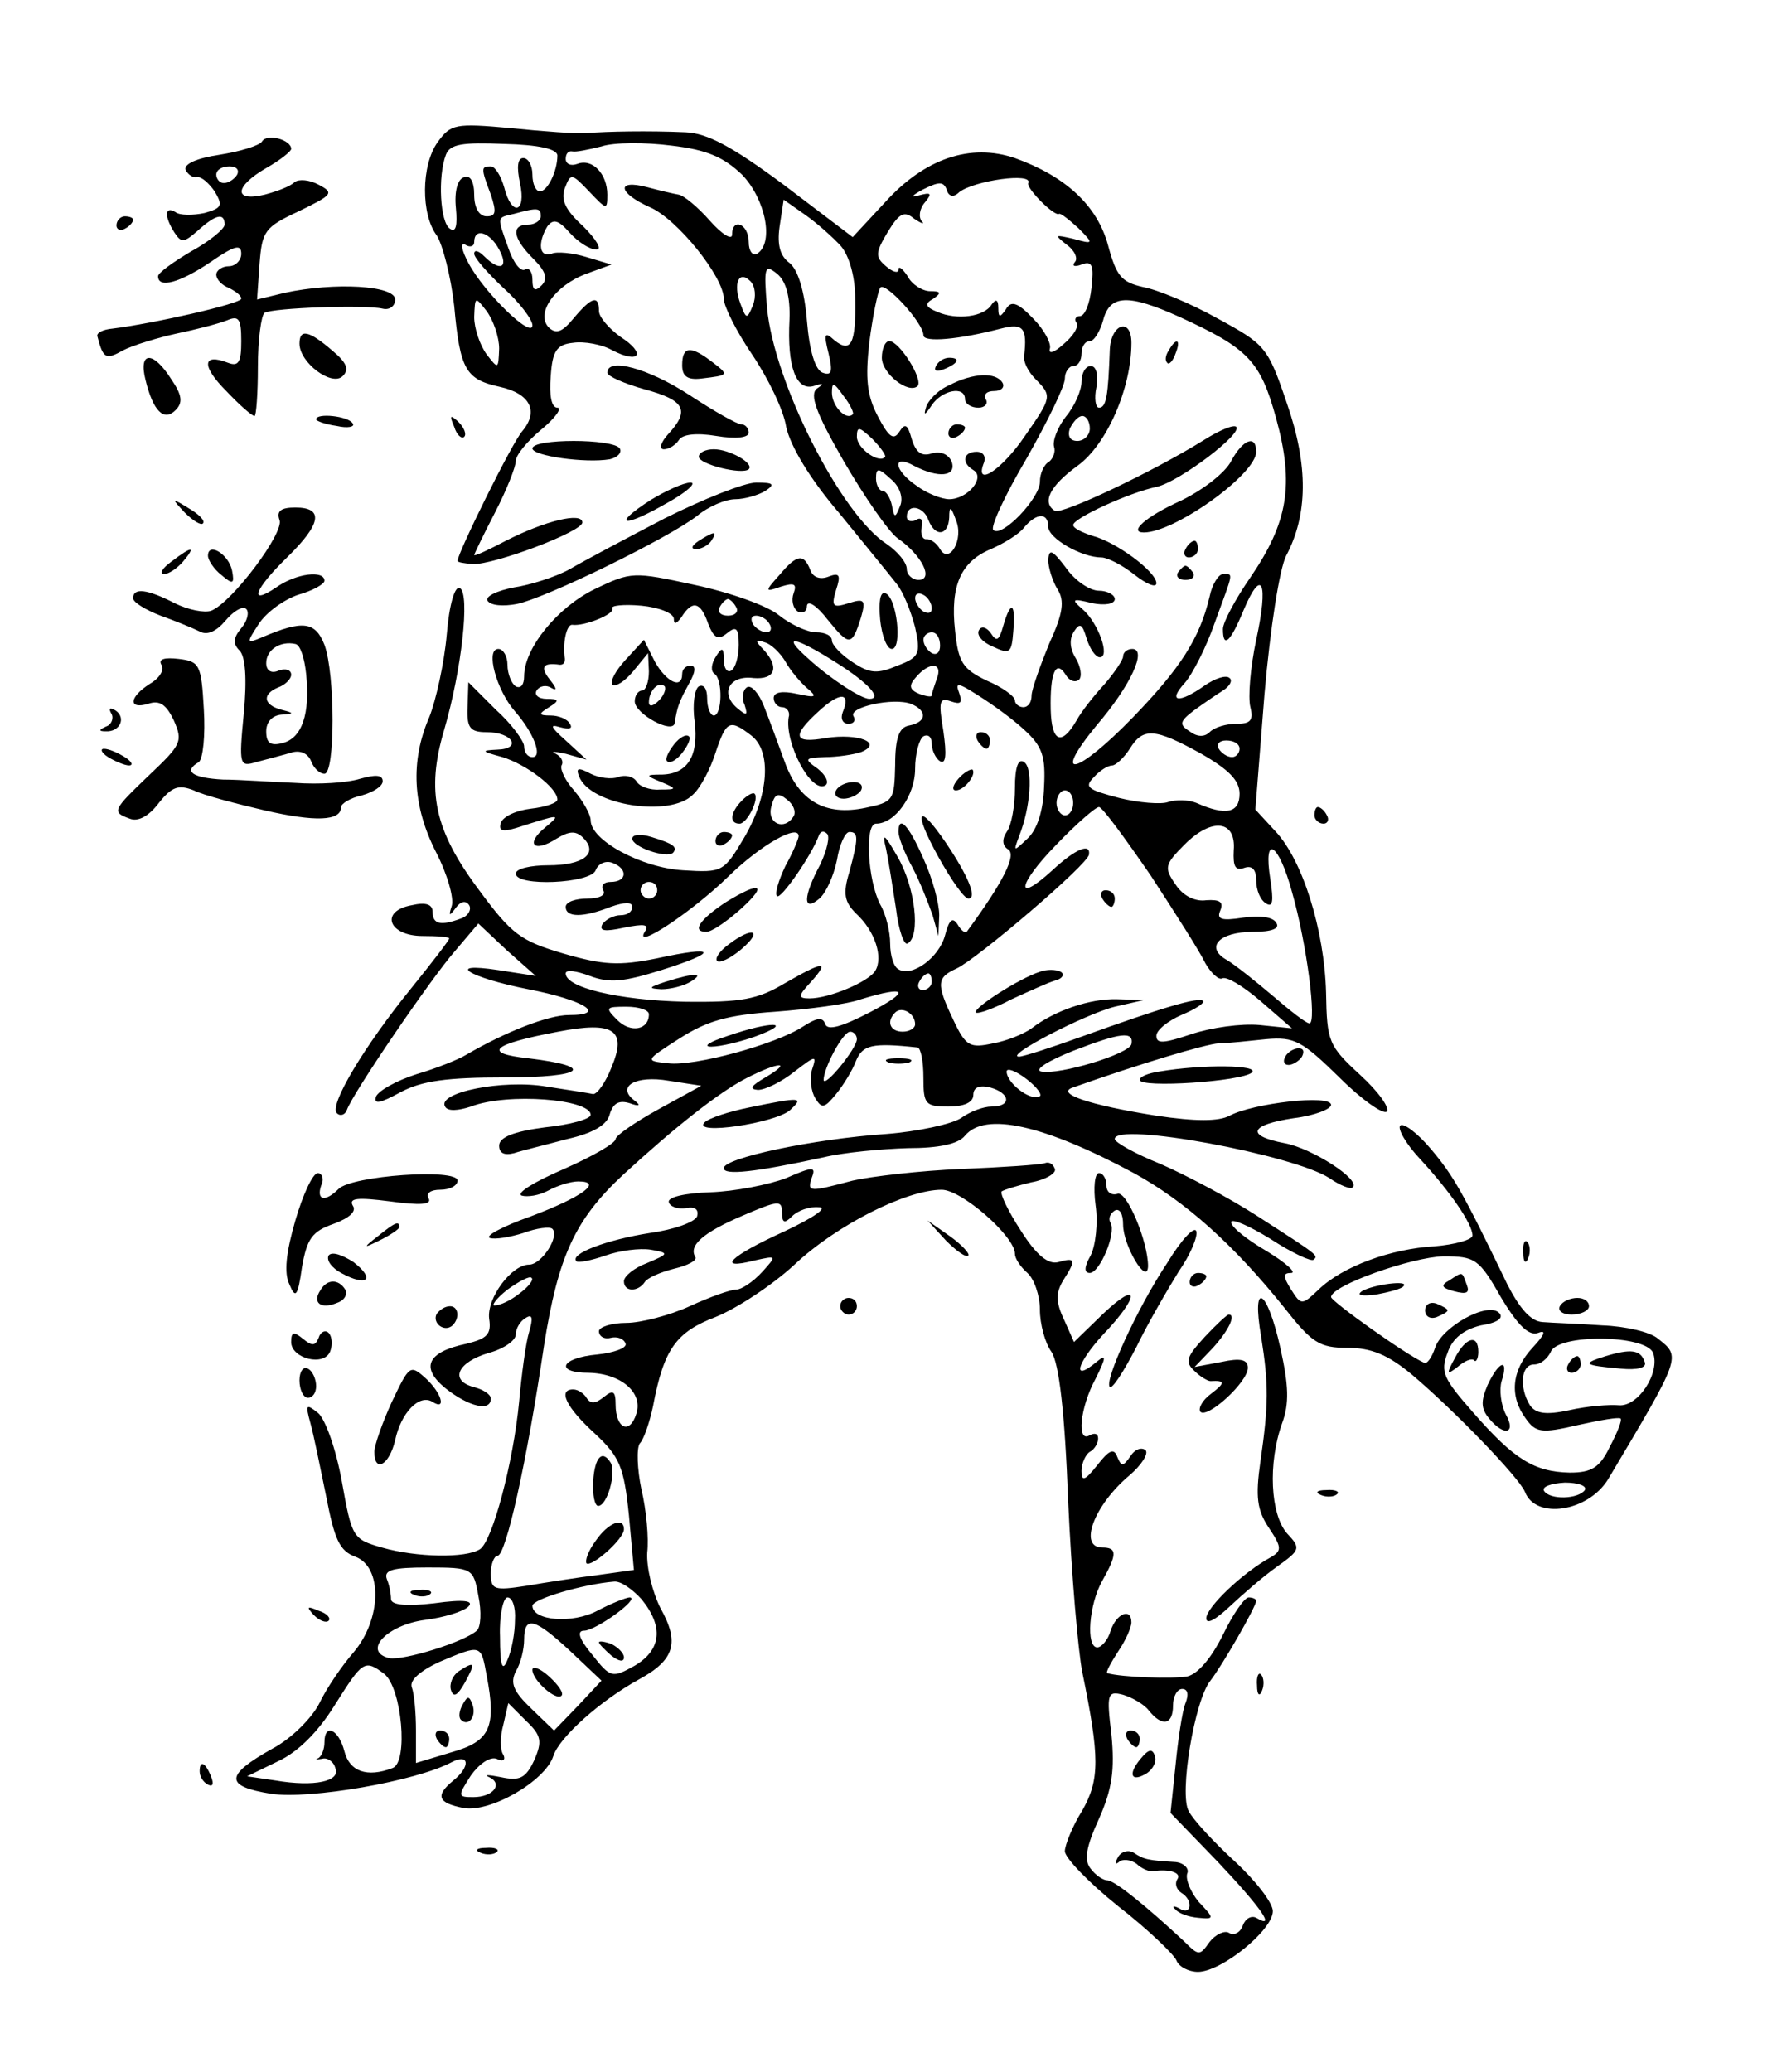 <?xml version="1.0" standalone="no"?>
<!DOCTYPE svg PUBLIC "-//W3C//DTD SVG 20010904//EN"
 "http://www.w3.org/TR/2001/REC-SVG-20010904/DTD/svg10.dtd">
<svg version="1.0" xmlns="http://www.w3.org/2000/svg"
 width="213pt" height="249pt" viewBox="0 0 213 249"
 preserveAspectRatio="xMidYMid meet">
<g transform="translate(0,249) scale(0.1,-0.1)"
fill="#000000" stroke="none">
<path d="M526 2319 c-20 -28 -20 -87 -1 -112 7 -11 17 -49 21 -85 7 -77 14
-88 55 -97 36 -8 47 -29 27 -53 -12 -13 -78 -147 -78 -156 0 -2 8 -3 18 -4 26
-1 132 39 132 50 0 13 -45 2 -92 -22 -21 -11 -38 -19 -38 -17 0 1 11 24 25 51
14 27 25 55 25 62 0 7 14 24 31 38 17 14 25 26 19 26 -7 0 -10 14 -8 38 2 30
7 38 27 40 13 2 35 -2 47 -9 33 -17 41 -4 10 16 -14 10 -26 24 -26 31 0 20 -9
17 -30 -8 -14 -17 -21 -20 -30 -12 -17 17 7 51 45 65 l30 11 -30 9 c-16 5 -36
7 -42 4 -15 -5 -17 13 -5 33 7 9 13 8 27 -8 10 -11 24 -20 32 -20 7 0 0 12
-16 28 -22 20 -27 32 -22 46 7 18 8 18 29 -4 21 -22 22 -23 22 -4 0 25 -18 44
-36 37 -8 -3 -14 0 -14 6 0 6 3 10 8 9 4 -1 19 2 35 6 15 5 53 5 84 1 43 -5
63 -14 85 -35 28 -29 39 -82 18 -95 -5 -3 -10 3 -10 14 0 22 -20 30 -20 9 0
-7 -12 0 -27 17 -14 16 -31 30 -37 31 -6 1 -23 5 -38 9 -38 10 -35 -7 3 -24
33 -14 89 -84 89 -110 0 -9 15 -39 34 -67 19 -28 38 -67 41 -87 5 -23 28 -62
64 -104 31 -38 62 -76 69 -85 8 -10 17 -33 22 -52 7 -32 5 -36 -21 -46 -24
-10 -33 -10 -54 4 -14 9 -25 21 -25 26 0 6 -8 10 -19 10 -10 0 -30 9 -44 20
-14 12 -60 28 -102 37 -74 16 -76 16 -120 -5 -45 -22 -85 -71 -85 -105 0 -10
-4 -15 -10 -12 -5 3 -10 15 -10 26 0 10 -5 19 -11 19 -16 0 -2 -50 20 -75 22
-25 34 -55 21 -55 -6 0 -10 6 -10 13 0 6 -15 27 -34 44 l-33 33 -1 -30 c-1
-25 3 -30 23 -30 31 0 43 -20 13 -21 -20 -1 -20 -2 6 -9 29 -9 66 -37 66 -51
0 -4 -14 -9 -32 -11 -17 -2 -33 -9 -36 -17 -3 -10 2 -11 19 -6 53 17 54 17 35
1 -25 -20 -15 -32 13 -14 15 9 23 10 32 1 19 -19 0 -33 -42 -33 -21 0 -39 -4
-39 -10 0 -16 90 -12 96 4 3 8 12 12 20 9 19 -7 18 -23 -2 -23 -8 0 -12 -4 -9
-10 4 -6 -5 -10 -19 -10 -14 0 -26 -4 -26 -10 0 -13 21 -13 54 0 17 6 26 6 26
0 0 -6 -6 -10 -14 -10 -8 0 -18 -5 -22 -11 -4 -8 3 -9 26 -4 25 5 31 4 25 -5
-14 -23 57 24 101 67 39 38 84 63 84 48 0 -3 -7 -20 -16 -36 -8 -17 -13 -33
-10 -36 4 -5 41 48 50 72 2 6 6 7 10 3 4 -3 0 -20 -8 -37 -21 -39 -21 -58 -1
-41 8 7 17 27 21 46 3 19 10 34 15 34 11 0 11 -7 0 -48 -8 -26 -6 -36 8 -50
23 -21 33 -53 23 -69 -8 -13 -55 -33 -79 -33 -14 0 -14 3 2 20 23 26 15 25
-32 -2 -32 -19 -51 -23 -121 -22 -79 2 -142 17 -142 34 0 5 13 3 29 -3 24 -9
41 -7 86 7 70 22 67 30 -6 14 -45 -9 -64 -8 -112 6 -51 15 -62 23 -101 76 -54
72 -64 119 -42 193 21 72 31 163 19 170 -6 4 -13 -19 -16 -56 -3 -34 -13 -79
-21 -99 -23 -53 -20 -107 8 -162 14 -27 22 -56 19 -65 -4 -12 -3 -13 5 -2 6 8
12 9 16 3 3 -5 -1 -13 -10 -16 -24 -9 -34 -7 -34 8 0 9 -8 12 -25 8 -39 -7
-28 -37 13 -37 17 0 32 -1 32 -3 0 -2 -20 -28 -45 -59 -57 -70 -100 -142 -90
-151 4 -4 10 -2 12 4 7 20 101 158 130 191 l28 33 34 -32 35 -31 -45 7 c-66
10 -35 -9 36 -23 67 -13 96 -31 49 -31 -25 0 -76 -20 -124 -48 -8 -5 -35 -16
-59 -23 -25 -8 -46 -20 -49 -27 -3 -10 5 -8 29 5 26 14 56 18 126 18 95 0 111
13 28 23 -56 6 -44 17 36 32 67 13 83 2 64 -43 -7 -18 -17 -32 -22 -32 -4 1
-30 5 -56 9 -52 9 -132 -7 -122 -24 3 -6 16 -5 31 0 44 17 144 9 144 -10 0 -5
-25 -12 -55 -15 -38 -5 -55 -12 -55 -22 0 -9 6 -12 18 -9 9 3 38 10 64 17 31
7 48 17 51 30 4 13 11 17 24 13 11 -4 14 -3 6 3 -23 17 1 31 41 24 l39 -6 -51
-28 c-29 -16 -52 -32 -52 -36 0 -5 -28 -21 -62 -36 -35 -15 -58 -29 -51 -32 7
-2 21 0 32 6 11 6 27 11 36 11 31 0 4 -19 -57 -42 -34 -12 -56 -24 -49 -26 6
-2 24 1 40 6 16 6 32 8 35 5 9 -9 -13 -43 -28 -43 -21 0 -51 -40 -48 -65 3
-19 -3 -24 -27 -30 -48 -10 -56 -29 -25 -54 28 -22 54 -28 54 -12 0 5 -9 11
-21 14 -29 8 -19 30 19 41 18 5 32 15 32 22 0 7 5 16 12 20 8 5 9 0 4 -17 -4
-13 -9 -51 -12 -84 -7 -73 -32 -167 -47 -177 -17 -11 -76 -10 -118 2 -35 10
-36 12 -48 79 -7 39 -20 76 -29 83 -14 11 -15 10 -9 -12 4 -14 12 -54 19 -88
10 -52 16 -66 35 -73 33 -12 32 -75 -2 -115 -14 -16 -33 -44 -41 -61 -9 -18
-34 -43 -57 -55 -57 -32 -57 -45 -1 -54 46 -7 174 15 217 38 21 11 23 -5 2
-22 -22 -18 -19 -27 12 -33 32 -6 98 32 108 62 7 23 58 68 104 93 42 23 48 44
25 85 -10 20 -17 49 -16 67 2 17 -1 51 -7 76 -5 24 -6 49 -2 55 5 5 12 26 16
45 13 69 28 89 75 107 25 10 68 38 95 63 51 48 135 90 177 90 24 0 88 -56 88
-77 0 -6 7 -16 15 -23 8 -7 15 -27 15 -44 0 -17 6 -40 14 -51 9 -14 16 -72 20
-180 4 -88 12 -180 17 -205 21 -102 21 -129 0 -166 -12 -19 -21 -42 -21 -49 0
-8 29 -38 64 -66 36 -28 67 -58 70 -65 3 -8 15 -14 26 -14 28 0 90 50 90 73 0
10 -21 37 -46 60 -25 23 -50 50 -55 60 -12 20 7 134 26 157 14 18 55 89 55 96
0 2 -4 4 -9 4 -5 0 -19 -20 -31 -45 -14 -28 -30 -47 -43 -50 -18 -3 -79 -1
-96 4 -2 1 4 12 13 26 9 13 16 29 16 35 0 18 -18 11 -25 -10 -3 -11 -11 -20
-16 -20 -14 0 -10 52 6 80 18 32 18 40 0 40 -29 0 -10 51 33 87 14 12 23 26
19 30 -5 4 -13 1 -18 -7 -9 -13 -11 -13 -16 -1 -4 11 -10 8 -24 -10 -15 -19
-19 -20 -19 -7 0 9 5 20 10 23 6 3 10 11 10 16 0 6 -4 7 -10 4 -16 -10 -12 33
7 68 13 26 13 30 1 20 -30 -25 -24 -2 8 33 45 47 44 67 -1 24 l-34 -33 -12 27
c-10 21 -10 32 -1 47 16 25 15 28 -6 22 -12 -3 -26 8 -45 38 -15 23 -25 44
-23 47 3 2 19 7 36 11 17 3 30 11 28 16 -2 6 -7 9 -12 7 -6 -2 -51 -5 -100 -7
-50 -2 -109 -9 -131 -14 -53 -14 -55 -14 -49 4 5 13 1 13 -31 -1 -21 -8 -62
-16 -91 -17 -31 -1 -52 -6 -50 -12 1 -5 11 -9 21 -7 11 2 15 -2 13 -10 -3 -7
-28 -16 -57 -20 -51 -8 -97 -25 -88 -34 2 -2 18 1 35 7 17 6 41 9 54 7 23 -4
22 -5 -4 -16 -16 -6 -28 -16 -28 -22 0 -13 17 -13 25 -1 3 5 19 12 35 16 17 4
28 10 26 14 -9 14 10 30 57 50 42 18 47 19 47 4 0 -13 3 -14 12 -5 7 7 21 12
32 11 12 0 -5 -12 -41 -29 -66 -30 -83 -47 -36 -35 27 6 27 6 9 -14 -11 -12
-25 -21 -31 -21 -7 0 -32 -9 -56 -20 -24 -11 -59 -20 -76 -20 -18 0 -33 -5
-33 -10 0 -6 6 -10 14 -8 8 2 16 -1 18 -7 2 -5 -14 -11 -34 -13 -44 -4 -52
-22 -10 -22 39 -1 65 -24 57 -49 -8 -26 -25 -18 -25 11 0 16 -3 18 -14 9 -10
-8 -16 -9 -21 -1 -3 5 -10 10 -16 10 -19 0 -8 -22 26 -53 30 -28 35 -40 41
-98 l6 -66 -43 -6 c-24 -3 -63 -9 -86 -13 -39 -6 -43 -5 -43 15 0 11 4 21 8
21 10 0 35 111 56 253 17 107 37 151 95 205 62 57 115 99 148 116 39 20 57 21
23 1 -17 -10 -20 -14 -9 -15 9 0 29 10 44 22 26 20 27 20 21 2 -3 -10 -1 -26
4 -34 8 -13 11 -12 25 5 9 11 20 29 24 40 8 19 19 22 74 16 4 -1 7 -17 7 -36
0 -32 2 -35 30 -35 19 0 30 5 30 14 0 9 7 12 20 9 25 -7 26 -23 2 -23 -10 0
-26 -6 -37 -14 -11 -7 -51 -16 -90 -19 -88 -6 -195 -29 -195 -41 0 -9 37 -5
120 13 25 6 70 10 101 11 38 0 61 5 69 15 24 29 95 13 203 -45 62 -34 120 -86
181 -162 33 -42 42 -48 76 -48 28 0 48 -8 77 -32 52 -44 129 -124 136 -141 13
-34 76 -24 100 15 88 148 88 147 60 169 -9 8 -39 15 -67 16 -28 2 -60 3 -72 4
-14 1 -27 16 -42 45 -54 112 -65 131 -92 163 -16 19 -33 32 -37 28 -3 -4 7
-22 24 -40 36 -39 63 -78 63 -92 0 -5 -21 -11 -46 -13 -52 -3 -110 -24 -139
-52 -20 -19 -21 -19 -33 0 -10 16 -10 20 0 20 7 0 -6 12 -29 26 -24 14 -43 29
-43 35 0 5 21 -4 47 -20 26 -17 50 -28 52 -25 6 5 6 5 -67 52 -34 22 -87 50
-117 63 -30 12 -55 26 -55 30 0 21 215 -19 258 -47 13 -9 26 -14 28 -11 10 9
-49 47 -82 53 -47 9 -42 22 11 30 25 3 45 11 45 16 0 13 -94 2 -122 -13 -13
-7 -41 -7 -88 0 -82 13 -122 27 -100 34 79 28 159 52 175 53 11 0 37 3 57 5
34 3 43 -2 88 -46 27 -27 53 -45 57 -41 4 4 -10 24 -32 44 -38 35 -40 40 -41
99 -2 75 -28 159 -61 194 l-24 26 11 139 c7 80 18 150 26 166 26 49 27 108 1
183 -23 68 -26 71 -83 102 -32 18 -73 35 -90 38 -26 6 -32 13 -42 50 -13 48
-51 83 -112 105 -53 18 -108 0 -156 -53 l-39 -42 -83 63 c-62 46 -92 62 -118
63 -45 2 -94 1 -119 -1 -11 -1 -52 2 -91 6 -67 6 -72 5 -88 -17z m144 -16 c0
-19 -12 -43 -21 -43 -5 0 -9 9 -9 20 0 11 -5 20 -11 20 -7 0 -8 -11 -4 -30 8
-36 -10 -41 -19 -5 -4 14 -11 25 -16 25 -12 0 -12 -2 0 -34 7 -21 6 -26 -5
-26 -9 0 -15 10 -15 26 0 16 -5 24 -12 21 -8 -2 -12 -17 -10 -37 2 -21 0 -30
-7 -25 -12 7 -15 63 -5 89 5 13 20 15 70 13 41 -1 64 -6 64 -14z m566 -33 c-3
-6 32 -41 37 -37 2 1 12 -7 23 -17 19 -19 19 -20 -6 -13 -22 5 -23 5 -8 -7 10
-7 14 -17 10 -21 -4 -5 0 -6 8 -3 13 5 15 -1 12 -28 -2 -19 -8 -34 -14 -34 -5
0 -7 -4 -4 -8 3 -5 -4 -16 -16 -26 -11 -10 -18 -12 -16 -5 2 6 -7 23 -20 36
-19 20 -27 22 -33 11 -7 -10 -9 -10 -9 2 0 10 -3 11 -8 4 -9 -15 -42 -19 -65
-9 -15 6 -16 10 -5 16 10 7 9 9 -4 9 -9 0 -22 8 -27 18 -6 9 -11 13 -11 8 0
-5 -7 -3 -15 4 -13 11 -13 16 2 41 14 23 20 26 32 16 9 -6 13 -7 9 -3 -4 5 -3
15 4 23 9 11 7 12 -8 8 -10 -3 -8 0 5 7 20 10 25 10 29 0 2 -8 8 -10 15 -3 18
14 89 24 83 11z m-225 -76 c10 -12 17 -37 17 -63 1 -54 -5 -66 -25 -50 -12 11
-13 8 -7 -16 5 -21 4 -27 -7 -23 -9 3 -16 26 -19 62 -3 37 -11 62 -21 70 -11
8 -15 21 -12 43 l5 33 27 -19 c14 -10 33 -27 42 -37z m-361 36 c0 -5 -7 -10
-15 -10 -21 0 -19 -16 6 -41 15 -15 18 -24 10 -32 -8 -8 -11 -6 -11 7 0 9 -4
15 -9 12 -5 -3 -14 8 -20 26 -14 39 -14 36 7 41 29 8 32 7 32 -3z m-50 -40
c12 -22 1 -27 -18 -8 -7 7 -12 8 -12 3 0 -5 16 -23 35 -41 19 -17 35 -38 35
-45 0 -17 -58 39 -77 75 -8 15 -10 25 -4 22 6 -4 11 -2 11 3 0 18 19 12 30 -9z
m349 -84 c-3 -57 8 -86 29 -80 12 4 13 3 4 -3 -9 -7 -2 -28 32 -87 25 -43 54
-85 65 -93 29 -20 44 -50 25 -50 -7 0 -14 6 -14 13 0 8 -11 21 -24 30 -56 36
-136 196 -144 284 -4 49 -3 53 12 41 11 -9 16 -28 15 -55z m-44 17 c-7 -17 -8
-17 -15 2 -9 24 -2 41 12 27 6 -6 7 -19 3 -29z m205 -36 c0 -9 43 -5 93 8 27
7 32 1 28 -33 -1 -7 5 -19 14 -28 20 -20 19 -22 -13 -68 -27 -40 -60 -62 -50
-34 4 9 0 15 -8 15 -16 0 -19 -13 -4 -22 15 -9 -7 -35 -29 -35 -9 0 -27 7 -39
16 -28 19 -30 39 -3 24 29 -15 51 -13 45 5 -4 9 -13 13 -24 10 -12 -4 -19 1
-24 17 -5 18 -8 20 -15 9 -7 -11 -13 -6 -26 19 -13 25 -15 45 -10 89 4 31 10
60 13 65 5 9 52 -42 52 -57z m-510 -16 c-1 -25 -1 -25 -15 -7 -8 11 -15 31
-15 45 1 25 1 25 15 7 8 -11 15 -31 15 -45z m818 38 c83 -38 97 -53 116 -122
22 -80 14 -125 -31 -191 -18 -26 -33 -54 -33 -62 0 -24 9 -16 25 23 22 52 30
33 15 -36 -7 -33 -10 -69 -7 -81 4 -16 0 -20 -17 -20 -12 0 -26 -4 -32 -10 -6
-6 -15 -6 -24 1 -13 8 -12 12 5 25 11 8 27 19 35 24 8 5 12 12 8 15 -4 4 -17
0 -30 -9 -31 -22 -45 -20 -24 3 9 10 26 43 36 72 23 63 23 59 10 59 -5 0 -13
-12 -16 -27 -12 -51 -36 -87 -92 -145 -68 -70 -99 -77 -44 -10 42 49 61 92 43
92 -6 0 -11 -4 -11 -9 0 -4 -10 -19 -22 -33 -13 -14 -28 -33 -34 -44 -18 -31
-30 -26 -31 13 -1 44 6 61 18 42 4 -7 11 -10 16 -6 4 4 2 16 -4 26 -7 11 -8
23 -2 32 7 11 10 9 15 -8 4 -13 11 -23 16 -23 13 0 -2 42 -21 58 -14 12 -12
13 12 7 15 -3 27 -1 27 5 0 5 -9 10 -19 10 -11 0 -29 12 -40 28 -16 21 -20 23
-21 9 0 -9 5 -25 11 -35 9 -14 7 -29 -10 -66 -11 -27 -21 -55 -21 -62 0 -8 -4
-14 -10 -14 -5 0 -10 4 -10 8 0 5 -15 16 -34 24 -29 14 -34 22 -38 60 -6 54 7
83 43 98 16 7 34 18 40 26 15 18 29 18 29 1 0 -14 40 -37 64 -37 7 0 25 -9 40
-21 14 -11 26 -16 26 -10 0 14 -49 50 -77 57 -12 4 -23 9 -23 13 0 8 67 39
101 46 28 7 103 64 95 72 -3 3 -20 -4 -39 -16 -61 -38 -171 -90 -179 -85 -16
10 -6 30 27 54 35 25 65 93 65 148 0 31 -25 23 -26 -9 -2 -54 -4 -69 -13 -69
-4 0 -6 11 -3 25 2 15 0 25 -7 25 -6 0 -11 -8 -11 -19 0 -10 -8 -29 -19 -42
-10 -13 -16 -29 -14 -36 2 -6 -1 -14 -6 -18 -6 -3 -11 -14 -11 -24 0 -20 -46
-68 -56 -58 -4 3 14 42 40 86 25 44 46 87 46 96 0 8 5 15 10 15 6 0 10 7 10
15 0 8 4 15 10 15 5 0 12 11 16 25 8 31 30 32 92 4z m-393 -117 c-8 -8 -25 10
-25 26 0 13 2 13 14 -4 8 -10 13 -21 11 -22z m285 -17 c0 -8 -7 -15 -15 -15
-9 0 -12 6 -9 15 4 8 10 15 15 15 5 0 9 -7 9 -15z m-246 -34 c-7 -9 -34 10
-34 24 0 13 3 12 18 -2 10 -10 17 -20 16 -22z m18 -59 c-6 -15 -7 -15 -10 1
-2 9 -7 17 -11 17 -4 0 -8 7 -8 15 0 13 3 13 18 -1 11 -9 15 -23 11 -32z m34
-17 c8 -21 24 -19 25 3 0 14 2 14 8 -3 10 -23 -8 -54 -19 -35 -4 7 -11 12 -16
12 -5 -1 -8 6 -6 15 2 8 -1 12 -7 8 -6 -3 -11 -1 -11 4 0 16 20 13 26 -4z m4
-106 c0 -6 -4 -7 -10 -4 -5 3 -10 11 -10 16 0 6 5 7 10 4 6 -3 10 -11 10 -16z
m-310 -13 c0 -7 3 -6 9 2 13 21 23 19 32 -7 7 -18 12 -21 23 -12 11 9 14 6 14
-14 0 -14 -4 -28 -9 -31 -5 -3 -9 3 -9 13 0 15 -2 16 -10 3 -5 -8 -6 -17 -1
-20 10 -7 9 -50 -1 -50 -4 0 -8 9 -8 21 0 11 -4 17 -10 14 -5 -3 -8 -22 -5
-42 5 -41 -8 -63 -39 -64 -20 0 -21 -1 -1 -9 19 -8 19 -9 -2 -9 -12 -1 -25 4
-28 10 -4 6 -14 8 -22 5 -8 -3 -23 -1 -33 4 -15 8 -18 7 -14 -3 13 -35 110
-50 137 -22 9 8 21 31 27 50 13 39 17 41 43 21 25 -19 21 -72 -8 -122 -25 -42
-26 -43 -74 -40 -50 3 -111 36 -111 60 0 7 -9 23 -20 36 -11 12 -17 26 -15 30
3 5 -1 11 -7 14 -7 3 -2 3 12 0 l25 -7 -25 23 c-18 16 -20 20 -7 16 11 -3 16
-2 12 4 -3 6 -14 10 -23 10 -15 0 -15 2 -2 10 13 8 12 10 -3 10 -10 0 -15 5
-12 10 4 6 12 7 18 3 7 -4 6 0 -2 10 -12 15 -9 21 12 18 4 0 6 2 6 7 -3 19 2
42 9 41 14 -2 52 13 48 20 -2 3 13 5 35 3 21 -2 39 -9 39 -16z m75 14 c3 -5
-1 -10 -10 -10 -9 0 -13 5 -10 10 3 6 8 10 10 10 2 0 7 -4 10 -10z m40 -20 c3
-5 2 -10 -4 -10 -5 0 -13 5 -16 10 -3 6 -2 10 4 10 5 0 13 -4 16 -10z m205
-26 c0 -8 -4 -12 -10 -9 -5 3 -10 10 -10 16 0 5 5 9 10 9 6 0 10 -7 10 -16z
m-186 -19 c6 -11 18 -25 26 -32 13 -11 11 -12 -12 -7 -18 4 -28 2 -28 -5 0 -6
5 -11 10 -11 6 0 10 -6 8 -12 -5 -31 27 -92 44 -82 5 3 1 12 -9 20 -17 12 -16
13 9 14 14 0 34 3 43 6 27 11 -3 23 -42 17 -39 -7 -42 2 -9 32 26 24 39 23 29
-1 -3 -8 0 -14 7 -14 6 0 9 4 6 9 -7 11 48 23 69 15 20 -8 19 -22 -2 -26 -12
-2 -17 -14 -17 -48 -1 -42 -2 -44 -36 -51 -48 -10 -80 8 -97 56 -8 22 -19 52
-25 67 -6 15 -15 25 -20 22 -5 -3 -7 -13 -3 -21 4 -13 3 -14 -9 -4 -21 18 -9
40 20 36 26 -2 31 13 12 34 -11 11 -10 13 1 9 8 -2 19 -13 25 -23z m62 -2 c38
-24 55 -43 39 -43 -10 0 -48 25 -73 48 -34 30 -18 28 34 -5z m120 -19 c-3 -9
-6 -17 -6 -20 0 -2 -7 -1 -15 2 -12 5 -13 10 -4 20 16 19 33 18 25 -2z m105
-61 c22 -20 26 -32 24 -69 -1 -28 -8 -51 -20 -62 -17 -16 -17 -16 -10 3 14 35
17 82 6 89 -7 5 -11 -6 -11 -31 0 -21 -4 -45 -10 -53 -6 -9 -5 -17 2 -21 10
-7 -6 -39 -50 -99 -2 -2 -7 2 -11 9 -6 9 -10 6 -15 -13 -7 -27 -40 -51 -56
-41 -6 3 -10 17 -10 31 0 14 -5 35 -12 47 -15 29 -19 97 -5 97 23 0 47 34 47
66 0 18 5 36 10 39 6 3 10 -1 10 -9 0 -8 5 -18 10 -21 7 -4 8 8 4 36 -6 36 -5
41 9 36 12 -4 14 -2 10 10 -5 13 -2 13 23 -3 16 -10 41 -28 55 -41z m213 -29
c33 -19 46 -32 46 -48 0 -23 -16 -27 -52 -11 -10 4 -25 4 -34 1 -8 -3 -35 -1
-59 5 -38 10 -42 13 -30 25 7 8 17 14 22 14 4 0 14 9 21 20 16 26 30 25 86 -6z
m46 6 c0 -5 -4 -10 -9 -10 -6 0 -13 5 -16 10 -3 6 1 10 9 10 9 0 16 -4 16 -10z
m-536 -81 c-11 -18 -32 -9 -27 11 4 16 8 18 19 9 8 -6 11 -15 8 -20z m336 16
c0 -8 -4 -15 -10 -15 -5 0 -10 7 -10 15 0 8 5 15 10 15 6 0 10 -7 10 -15z m93
-87 c30 -46 60 -93 66 -106 7 -12 16 -20 20 -18 5 3 25 -9 46 -27 l38 -33 -39
4 c-22 2 -58 -3 -82 -11 -33 -11 -42 -12 -42 -2 0 7 14 18 30 25 17 7 29 15
26 17 -5 5 -49 -8 -146 -43 -36 -13 -70 -24 -75 -24 -19 0 79 51 115 60 l35 8
-32 1 c-33 1 -76 -14 -103 -35 -8 -6 -29 -15 -46 -18 -28 -6 -33 -4 -48 28
-21 44 -20 51 4 62 24 11 159 126 159 137 2 14 -16 7 -44 -19 -46 -42 -42 -17
5 31 24 25 47 45 51 45 4 0 31 -37 62 -82z m100 30 c-1 -20 2 -25 13 -21 9 3
14 -2 14 -15 0 -12 5 -24 12 -28 8 -5 9 3 5 29 -9 56 10 44 26 -15 18 -63 30
-158 21 -158 -4 0 -23 15 -44 33 -20 17 -45 37 -55 43 -27 15 -10 34 31 34 23
0 33 4 28 11 -4 7 -20 9 -40 6 -26 -4 -32 -2 -27 9 4 10 -1 13 -17 12 -13 -2
-28 5 -37 19 -14 20 -13 24 11 48 33 33 62 29 59 -7z m-693 -48 c0 -5 -4 -10
-10 -10 -5 0 -10 5 -10 10 0 6 5 10 10 10 6 0 10 -4 10 -10z m330 -110 c0 -5
-5 -10 -11 -10 -5 0 -7 5 -4 10 3 6 8 10 11 10 2 0 4 -4 4 -10z m-75 -37 c-33
-17 -50 -22 -53 -14 -3 9 -10 8 -27 -3 -32 -21 -130 -48 -162 -44 -28 3 -28 3
14 30 33 21 57 28 115 32 40 3 87 9 103 15 56 17 60 10 10 -16z m-265 -2 c0
-19 -22 -23 -38 -7 -15 15 -14 16 11 16 15 0 27 -4 27 -9z m320 -12 c0 -5 -7
-9 -15 -9 -15 0 -20 12 -9 23 8 8 24 -1 24 -14z m-70 -18 c0 -11 -39 -59 -40
-49 0 14 23 58 32 58 4 0 8 -4 8 -9z m330 -6 c-3 -12 -86 -37 -108 -33 -10 2
8 13 38 25 57 22 73 24 70 8z m-111 -63 c-12 -5 -39 17 -39 30 0 5 11 1 24 -9
13 -10 20 -20 15 -21z m555 -241 c21 -35 34 -47 45 -43 10 4 8 -2 -7 -18 -25
-27 -28 -58 -8 -85 12 -17 19 -18 62 -8 27 6 50 10 52 8 2 -2 -4 -17 -13 -34
-12 -25 -22 -31 -48 -31 -43 1 -67 16 -116 72 -36 41 -40 49 -31 72 6 18 20
28 40 33 20 3 28 9 22 15 -14 14 -69 -17 -77 -42 -4 -12 -10 -20 -13 -18 -21
9 -112 74 -112 79 0 14 97 48 135 49 38 0 43 -3 69 -49z m-1180 4 c-10 -8 -23
-14 -29 -14 -5 -1 1 8 15 19 14 10 27 17 29 14 3 -2 -4 -11 -15 -19z m1363
-71 c9 -24 -18 -65 -41 -63 -12 1 -38 -1 -60 -6 -28 -6 -40 -4 -47 6 -13 21
-11 49 5 49 8 0 16 7 20 15 8 22 114 21 123 -1z m-82 -165 c-8 -11 -42 -12
-49 -1 -3 5 8 9 25 10 16 0 27 -4 24 -9z m-1330 -127 c4 -19 3 -38 -2 -42 -16
-14 -88 -36 -105 -33 -33 8 -3 40 43 46 23 3 46 10 52 16 7 7 -5 9 -41 4 -34
-4 -52 -2 -52 5 0 6 -2 17 -5 24 -4 11 7 14 49 14 54 0 55 -1 61 -34z m196 -4
c27 -33 24 -61 -8 -80 -27 -15 -29 -15 -51 13 -16 19 -19 29 -10 29 14 0 68
39 55 40 -4 0 -22 -7 -39 -16 -30 -16 -78 -12 -78 6 0 8 61 26 98 29 8 1 22
-9 33 -21z m-152 -25 c0 -16 -4 -37 -9 -48 -6 -15 -9 -8 -9 28 -1 26 4 47 9
47 6 0 10 -12 9 -27z m67 -38 l37 -35 -28 -30 -29 -30 -27 26 c-22 21 -26 31
-19 45 6 10 10 27 10 38 0 30 13 26 56 -14z m-101 -29 c12 -62 4 -79 -42 -92
l-43 -13 0 39 c0 21 -2 44 -5 52 -3 8 9 19 32 30 52 22 51 22 58 -16z m-123 2
c21 -17 29 -106 10 -113 -31 -12 -52 -4 -58 20 -7 27 -24 34 -24 11 0 -8 -3
-16 -7 -19 -5 -2 -3 -2 4 -1 6 2 14 -3 16 -11 7 -16 -25 -23 -72 -15 l-34 5
37 18 c24 11 48 35 68 67 34 54 36 56 60 38z m919 -44 c16 -20 29 -17 29 6 0
11 5 20 11 20 7 0 8 -7 4 -17 -4 -10 -9 -44 -12 -75 l-6 -57 57 -59 c51 -54
71 -82 46 -67 -6 3 -13 -1 -16 -9 -3 -9 -11 -13 -17 -9 -5 3 -16 -2 -23 -11
-12 -17 -13 -17 -31 1 -43 40 -83 73 -92 73 -5 0 -14 6 -20 14 -8 10 -6 25 10
60 16 36 19 59 15 101 -6 49 -5 53 14 48 10 -3 25 -11 31 -19z m-739 -60 c-10
-21 -17 -25 -40 -20 -15 3 -21 3 -14 0 17 -8 5 -24 -19 -24 -19 0 -19 1 -3 26
10 14 23 23 31 20 8 -4 11 -1 8 5 -4 5 -4 22 0 36 l6 26 21 -21 c19 -18 20
-25 10 -48z"/>
<path d="M1060 2060 c0 -19 32 -44 43 -34 7 8 -22 54 -34 54 -5 0 -9 -9 -9
-20z"/>
<path d="M1125 2050 c-3 -6 1 -7 9 -4 18 7 21 14 7 14 -6 0 -13 -4 -16 -10z"/>
<path d="M1141 2027 c-14 -6 -26 -19 -28 -27 -3 -10 -1 -9 7 3 12 18 40 24 40
7 0 -5 7 -10 16 -10 8 0 12 5 9 10 -3 6 1 10 10 10 9 0 13 5 10 10 -8 13 -35
12 -64 -3z"/>
<path d="M1140 1969 c0 -5 5 -7 10 -4 6 3 10 8 10 11 0 2 -4 4 -10 4 -5 0 -10
-5 -10 -11z"/>
<path d="M1405 2069 c-4 -6 -5 -12 -2 -15 2 -3 7 2 10 11 7 17 1 20 -8 4z"/>
<path d="M1480 1936 c-7 -14 -34 -35 -61 -48 -42 -19 -63 -38 -44 -38 37 0
135 70 135 97 0 21 -16 15 -30 -11z"/>
<path d="M1425 1830 c-3 -5 -1 -10 4 -10 6 0 11 5 11 10 0 6 -2 10 -4 10 -3 0
-8 -4 -11 -10z"/>
<path d="M1416 1802 c-3 -5 1 -9 9 -9 8 0 12 4 9 9 -3 4 -7 8 -9 8 -2 0 -6 -4
-9 -8z"/>
<path d="M1206 1738 c-5 -18 -8 -20 -15 -9 -5 7 -11 9 -14 4 -4 -6 4 -15 16
-20 21 -10 23 -8 25 18 3 35 -3 38 -12 7z"/>
<path d="M752 1697 c-12 -13 -19 -26 -16 -30 4 -3 15 4 25 16 l18 22 1 -22 c0
-13 -4 -23 -8 -23 -5 0 -9 -6 -9 -13 0 -15 46 -40 48 -26 3 19 5 25 17 47 8
14 9 22 2 22 -5 0 -10 -4 -10 -10 0 -19 -19 -10 -33 15 l-13 26 -22 -24z m40
-49 c-7 -7 -12 -8 -12 -2 0 14 12 26 19 19 2 -3 -1 -11 -7 -17z"/>
<path d="M810 1595 c-7 -9 -11 -18 -8 -20 3 -3 11 1 18 10 7 9 11 18 8 20 -3
3 -11 -1 -18 -10z"/>
<path d="M892 1528 c-14 -14 -16 -28 -3 -28 9 0 24 30 18 36 -2 2 -9 -2 -15
-8z"/>
<path d="M760 1482 c0 -10 41 -24 49 -17 6 7 0 11 -26 19 -13 4 -23 3 -23 -2z"/>
<path d="M860 1479 c0 -5 5 -7 10 -4 6 3 10 8 10 11 0 2 -4 4 -10 4 -5 0 -10
-5 -10 -11z"/>
<path d="M1005 1540 c-3 -5 1 -10 9 -10 8 0 18 5 21 10 3 6 -1 10 -9 10 -8 0
-18 -4 -21 -10z"/>
<path d="M1175 1600 c3 -5 8 -10 11 -10 2 0 4 5 4 10 0 6 -5 10 -11 10 -5 0
-7 -4 -4 -10z"/>
<path d="M1152 1554 c-7 -8 -8 -14 -3 -14 10 0 25 19 20 25 -2 1 -10 -3 -17
-11z"/>
<path d="M1128 1460 c15 -27 31 -50 36 -50 11 0 0 27 -27 67 -34 50 -40 39 -9
-17z"/>
<path d="M1080 1490 c0 -6 7 -25 17 -43 9 -17 19 -43 24 -57 l7 -25 1 25 c0
14 -8 44 -19 68 -18 41 -30 53 -30 32z"/>
<path d="M1065 1470 c3 -14 8 -46 12 -72 3 -26 10 -45 14 -42 16 9 9 68 -12
104 -16 28 -19 30 -14 10z"/>
<path d="M1325 1410 c3 -5 8 -10 11 -10 2 0 4 5 4 10 0 6 -5 10 -11 10 -5 0
-7 -4 -4 -10z"/>
<path d="M1250 1322 c-25 -8 -81 -44 -77 -49 3 -2 22 5 43 16 22 10 46 21 54
23 7 2 10 7 5 10 -6 3 -17 3 -25 0z"/>
<path d="M875 1245 c-22 -7 -31 -13 -20 -13 11 0 36 6 55 13 45 17 17 18 -35
0z"/>
<path d="M1742 951 c-11 -6 -9 -9 6 -13 15 -4 19 -2 15 8 -6 16 -4 16 -21 5z"/>
<path d="M1637 938 c-7 -5 0 -6 17 -4 16 3 31 7 33 10 8 8 -37 2 -50 -6z"/>
<path d="M1713 915 c0 -7 6 -11 14 -8 7 3 13 6 13 8 0 2 -6 5 -13 8 -8 3 -14
-1 -14 -8z"/>
<path d="M1749 858 c-11 -20 -10 -21 3 -11 8 7 17 11 20 8 2 -3 5 2 5 10 0 22
-15 18 -28 -7z"/>
<path d="M1788 825 c-8 -19 -8 -28 2 -40 18 -22 33 -18 20 5 -6 12 -8 30 -5
40 9 28 -3 25 -17 -5z"/>
<path d="M1930 860 c-29 -9 -27 -11 18 -15 20 -2 32 1 29 8 -5 15 -17 16 -47
7z"/>
<path d="M1885 850 c-3 -5 -1 -10 4 -10 6 0 11 5 11 10 0 6 -2 10 -4 10 -3 0
-8 -4 -11 -10z"/>
<path d="M498 573 c7 -3 16 -2 19 1 4 3 -2 6 -13 5 -11 0 -14 -3 -6 -6z"/>
<path d="M720 516 c0 -2 7 -9 15 -16 9 -7 15 -8 15 -2 0 5 -7 12 -15 16 -8 3
-15 4 -15 2z"/>
<path d="M640 483 c0 -13 29 -38 35 -31 3 3 -4 13 -15 23 -11 10 -20 13 -20 8z"/>
<path d="M551 481 c-7 -5 -11 -15 -9 -22 3 -10 8 -7 17 9 13 24 12 26 -8 13z"/>
<path d="M556 441 c-4 -7 -5 -15 -2 -18 9 -9 19 4 14 18 -4 11 -6 11 -12 0z"/>
<path d="M525 400 c3 -5 8 -10 11 -10 2 0 4 5 4 10 0 6 -5 10 -11 10 -5 0 -7
-4 -4 -10z"/>
<path d="M1355 400 c3 -5 8 -10 11 -10 2 0 4 5 4 10 0 6 -5 10 -11 10 -5 0 -7
-4 -4 -10z"/>
<path d="M1371 376 c-16 -19 -11 -29 8 -17 7 5 12 14 9 21 -3 9 -8 7 -17 -4z"/>
<path d="M1344 258 c-4 -7 -4 -10 1 -6 4 4 14 3 21 -2 6 -6 16 -10 20 -9 20 3
35 -2 29 -10 -3 -5 -1 -12 5 -16 15 -9 12 -28 -2 -19 -7 4 -10 3 -5 -1 4 -5
16 -9 27 -10 20 -2 20 -1 1 19 -10 12 -16 27 -14 34 3 6 -4 13 -14 14 -33 2
-38 3 -50 11 -6 4 -15 2 -19 -5z"/>
<path d="M315 2320 c-3 -5 -26 -12 -51 -16 -27 -4 -43 -11 -41 -18 3 -6 9 -10
14 -9 5 1 14 -7 21 -17 10 -17 9 -20 -12 -26 -14 -3 -30 -3 -35 1 -13 8 -14
-5 -1 -25 8 -12 11 -12 28 3 21 19 32 22 32 7 0 -5 -18 -20 -40 -32 -22 -13
-40 -26 -40 -30 0 -15 26 -8 63 17 29 20 37 22 37 10 0 -8 -7 -15 -15 -15 -8
0 -15 -5 -15 -10 0 -6 7 -13 15 -16 8 -4 15 -9 15 -13 0 -6 -106 -30 -155 -36
-11 -1 -19 -5 -18 -9 7 -27 10 -29 31 -17 12 6 41 15 64 20 24 5 51 12 61 16
14 6 17 2 17 -25 0 -25 -3 -31 -16 -26 -31 12 -32 -4 -2 -34 16 -17 31 -30 34
-30 2 0 4 27 4 59 0 33 4 62 8 65 10 6 121 10 142 5 8 -2 15 3 15 11 0 17 -73
21 -133 8 l-33 -8 3 43 c3 39 6 44 47 63 41 20 43 22 24 32 -11 6 -24 7 -29 3
-5 -5 -21 -11 -36 -15 -38 -9 -36 10 2 32 16 9 30 20 30 23 0 11 -29 19 -35 9z
m-30 -40 c-3 -5 -10 -10 -16 -10 -5 0 -9 5 -9 10 0 6 7 10 16 10 8 0 12 -4 9
-10z"/>
<path d="M140 2219 c0 -5 5 -7 10 -4 6 3 10 8 10 11 0 2 -4 4 -10 4 -5 0 -10
-5 -10 -11z"/>
<path d="M360 2077 c0 -23 39 -52 52 -39 8 8 5 16 -13 31 -28 24 -39 26 -39 8z"/>
<path d="M820 2051 c0 -13 6 -18 23 -16 33 4 34 4 13 20 -26 20 -36 19 -36 -4z"/>
<path d="M175 2033 c9 -37 22 -50 36 -36 9 9 8 18 -5 37 -22 35 -40 34 -31 -1z"/>
<path d="M730 2042 c0 -4 20 -13 45 -20 48 -13 55 -25 28 -54 -9 -10 -11 -18
-5 -18 6 0 14 5 18 11 4 7 21 9 45 5 24 -4 39 -2 39 4 0 5 -4 10 -9 10 -5 0
-33 16 -62 35 -49 32 -99 46 -99 27z"/>
<path d="M380 1986 c0 -2 11 -6 25 -8 13 -3 22 -1 19 3 -5 9 -44 13 -44 5z"/>
<path d="M546 1977 c3 -10 9 -15 12 -12 3 3 0 11 -7 18 -10 9 -11 8 -5 -6z"/>
<path d="M640 1951 c0 -9 64 -18 93 -13 9 2 15 8 12 13 -8 12 -105 12 -105 0z"/>
<path d="M840 1941 c0 -9 52 -22 60 -15 7 7 -23 24 -42 24 -10 0 -18 -4 -18
-9z"/>
<path d="M782 1889 c-48 -31 -33 -34 19 -4 24 13 37 25 29 25 -8 0 -30 -10
-48 -21z"/>
<path d="M799 1867 c-46 -24 -97 -51 -114 -61 -16 -9 -47 -19 -67 -22 -21 -4
-35 -11 -32 -16 4 -6 19 -7 35 -4 35 7 182 79 217 106 13 11 34 20 46 20 11 0
28 5 36 10 12 8 10 10 -11 10 -14 0 -64 -20 -110 -43z"/>
<path d="M222 1874 c10 -10 20 -16 22 -13 3 3 -5 11 -17 18 -21 13 -21 12 -5
-5z"/>
<path d="M336 1865 c6 -15 -57 -99 -82 -109 -8 -3 -28 1 -44 9 -33 17 -50 19
-50 6 0 -5 15 -14 33 -21 17 -6 39 -15 47 -19 9 -5 20 0 31 13 10 12 21 18 25
14 4 -4 1 -15 -6 -23 -10 -12 -10 -19 -2 -27 7 -7 9 -34 5 -76 -6 -62 -5 -64
15 -58 12 3 30 8 41 11 11 4 21 0 25 -10 3 -8 10 -15 16 -15 13 0 13 120 0
155 -11 28 -26 30 -75 9 -19 -8 -19 -7 -4 16 9 14 30 29 47 35 18 5 32 13 32
17 0 13 -34 9 -58 -8 -34 -23 -26 -2 13 36 41 40 45 60 10 60 -17 0 -23 -4
-19 -15z m32 -185 c5 -48 -5 -77 -28 -83 -15 -4 -20 0 -20 14 0 11 7 19 18 20
16 1 16 2 0 6 -22 6 -23 19 -3 27 8 3 15 10 15 15 0 6 -7 8 -15 5 -9 -4 -15 0
-15 9 0 16 17 27 35 23 6 -1 11 -17 13 -36z"/>
<path d="M840 1840 c-9 -6 -10 -10 -3 -10 6 0 15 5 18 10 8 12 4 12 -15 0z"/>
<path d="M206 1815 c-11 -8 -15 -15 -9 -15 6 0 16 7 23 15 16 19 11 19 -14 0z"/>
<path d="M250 1822 c0 -5 7 -16 16 -23 14 -12 16 -11 13 5 -4 20 -29 35 -29
18z"/>
<path d="M937 1799 c-18 -20 -18 -21 2 -14 16 5 19 3 15 -8 -3 -8 -1 -18 5
-22 6 -3 11 0 11 7 1 7 12 0 25 -17 26 -32 29 -32 40 3 6 21 4 23 -15 17 -19
-6 -21 -4 -15 16 6 18 4 21 -9 16 -10 -4 -19 -1 -22 8 -8 20 -16 19 -37 -6z"/>
<path d="M1058 1745 c2 -19 8 -35 14 -35 13 0 6 63 -8 67 -6 2 -8 -10 -6 -32z"/>
<path d="M194 1691 c4 -6 -2 -16 -14 -23 -25 -16 -26 -31 -2 -24 14 5 22 -1
31 -20 11 -25 9 -29 -29 -65 -45 -43 -46 -45 -24 -53 10 -4 23 3 35 19 16 20
24 22 42 15 12 -6 51 -16 85 -24 61 -14 92 -13 92 4 0 4 11 11 25 14 14 4 25
11 25 17 0 8 -9 8 -27 3 -16 -5 -50 -7 -78 -5 -27 1 -67 4 -87 4 -37 2 -48 10
-29 21 5 4 8 32 6 64 -3 53 -5 57 -30 60 -17 2 -25 0 -21 -7z"/>
<path d="M134 1632 c3 -5 0 -13 -6 -15 -9 -4 -10 -6 -1 -6 17 -1 25 16 12 25
-7 4 -9 3 -5 -4z"/>
<path d="M130 1580 c8 -5 20 -10 25 -10 6 0 3 5 -5 10 -8 5 -19 10 -25 10 -5
0 -3 -5 5 -10z"/>
<path d="M1580 1510 c0 -5 5 -10 11 -10 5 0 7 5 4 10 -3 6 -8 10 -11 10 -2 0
-4 -4 -4 -10z"/>
<path d="M873 1406 c-32 -21 -42 -36 -24 -36 13 0 67 47 61 52 -3 3 -19 -5
-37 -16z"/>
<path d="M876 1355 c-11 -8 -17 -17 -14 -20 3 -3 16 3 29 14 27 23 14 28 -15
6z"/>
<path d="M800 1310 c-21 -7 -21 -8 -5 -9 11 0 27 4 35 9 18 11 5 11 -30 0z"/>
<path d="M1545 1220 c-3 -5 -2 -10 4 -10 5 0 13 5 16 10 3 6 2 10 -4 10 -5 0
-13 -4 -16 -10z"/>
<path d="M1068 1213 c6 -2 18 -2 25 0 6 3 1 5 -13 5 -14 0 -19 -2 -12 -5z"/>
<path d="M1393 1202 c-13 -2 -23 -6 -23 -10 0 -10 123 -2 135 9 9 9 -59 10
-112 1z"/>
<path d="M901 1159 c-25 -5 -49 -13 -54 -18 -16 -16 86 -1 103 15 16 15 14 16
-49 3z"/>
<path d="M355 1023 c-11 -38 -14 -63 -7 -77 7 -17 10 -15 15 21 6 34 12 43 38
52 19 7 28 15 23 22 -5 9 6 10 45 5 36 -5 51 -4 46 4 -3 6 3 10 14 10 12 0 21
5 21 11 0 15 -127 6 -143 -10 -16 -16 -27 -14 -21 4 4 8 1 15 -4 15 -6 0 -18
-26 -27 -57z"/>
<path d="M1317 1041 c3 -21 0 -48 -6 -60 -8 -14 -8 -21 -1 -21 12 0 32 48 25
60 -3 5 -1 11 5 15 6 3 10 -4 10 -17 0 -25 29 -74 30 -50 0 30 -26 92 -37 87
-7 -2 -13 2 -13 10 0 8 -4 15 -9 15 -5 0 -7 -17 -4 -39z"/>
<path d="M454 1004 c-18 -14 -18 -15 4 -4 12 6 22 13 22 15 0 8 -5 6 -26 -11z"/>
<path d="M1137 999 c12 -12 24 -21 27 -18 2 2 -8 13 -22 23 l-27 19 22 -24z"/>
<path d="M1403 972 c-36 -54 -76 -142 -69 -149 3 -3 17 19 32 48 14 29 38 70
51 91 14 20 23 42 21 48 -2 7 -18 -10 -35 -38z"/>
<path d="M1831 984 c0 -11 3 -14 6 -6 3 7 2 16 -1 19 -3 4 -6 -2 -5 -13z"/>
<path d="M395 981 c-3 -6 4 -15 15 -21 31 -17 42 -8 15 13 -14 9 -26 13 -30 8z"/>
<path d="M1430 949 c0 -5 5 -7 10 -4 6 3 10 8 10 11 0 2 -4 4 -10 4 -5 0 -10
-5 -10 -11z"/>
<path d="M385 939 c-10 -15 1 -23 20 -15 9 3 13 10 10 16 -8 13 -22 13 -30 -1z"/>
<path d="M1010 920 c0 -5 5 -10 10 -10 6 0 10 5 10 10 0 6 -4 10 -10 10 -5 0
-10 -4 -10 -10z"/>
<path d="M1516 883 c9 -57 9 -81 -1 -150 -6 -42 -4 -58 10 -79 16 -24 16 -28
2 -36 -33 -18 -77 -60 -77 -73 0 -8 11 -2 28 14 15 14 40 36 57 48 28 20 29
22 12 40 -20 23 -23 84 -6 132 9 24 8 46 -2 91 -16 72 -35 82 -23 13z"/>
<path d="M1875 920 c-3 -5 3 -10 14 -10 12 0 21 5 21 10 0 6 -6 10 -14 10 -8
0 -18 -4 -21 -10z"/>
<path d="M525 911 c-6 -11 9 -23 19 -14 9 9 7 23 -3 23 -6 0 -12 -4 -16 -9z"/>
<path d="M1448 883 c-22 -24 -24 -30 -12 -41 7 -7 16 -12 19 -12 18 1 18 -2 1
-15 -11 -8 -16 -18 -13 -22 9 -8 57 36 57 53 0 10 -9 12 -32 7 l-32 -6 22 23
c19 21 28 40 19 40 -2 0 -15 -12 -29 -27z"/>
<path d="M350 877 c0 -20 40 -30 47 -11 3 8 2 18 -2 22 -4 4 -10 1 -12 -6 -4
-10 -8 -10 -19 -1 -11 9 -14 8 -14 -4z"/>
<path d="M360 831 c0 -12 5 -21 10 -21 6 0 10 6 10 14 0 8 -4 18 -10 21 -5 3
-10 -3 -10 -14z"/>
<path d="M471 805 c-11 -24 -21 -52 -21 -60 0 -26 18 -16 25 14 7 33 29 56 45
46 17 -11 11 11 -9 29 -18 16 -19 15 -40 -29z"/>
<path d="M713 710 c-1 -17 2 -30 6 -30 11 0 22 40 15 52 -10 16 -19 7 -21 -22z"/>
<path d="M1588 693 c7 -3 16 -2 19 1 4 3 -2 6 -13 5 -11 0 -14 -3 -6 -6z"/>
<path d="M716 638 c-9 -12 -13 -24 -11 -27 6 -5 45 29 45 41 0 15 -19 8 -34
-14z"/>
<path d="M377 549 c7 -7 15 -10 18 -7 3 3 -2 9 -12 12 -14 6 -15 5 -6 -5z"/>
<path d="M1511 464 c0 -11 3 -14 6 -6 3 7 2 16 -1 19 -3 4 -6 -2 -5 -13z"/>
<path d="M240 361 c0 -6 4 -13 10 -16 6 -3 7 1 4 9 -7 18 -14 21 -14 7z"/>
<path d="M578 263 c7 -3 16 -2 19 1 4 3 -2 6 -13 5 -11 0 -14 -3 -6 -6z"/>
</g>
</svg>
